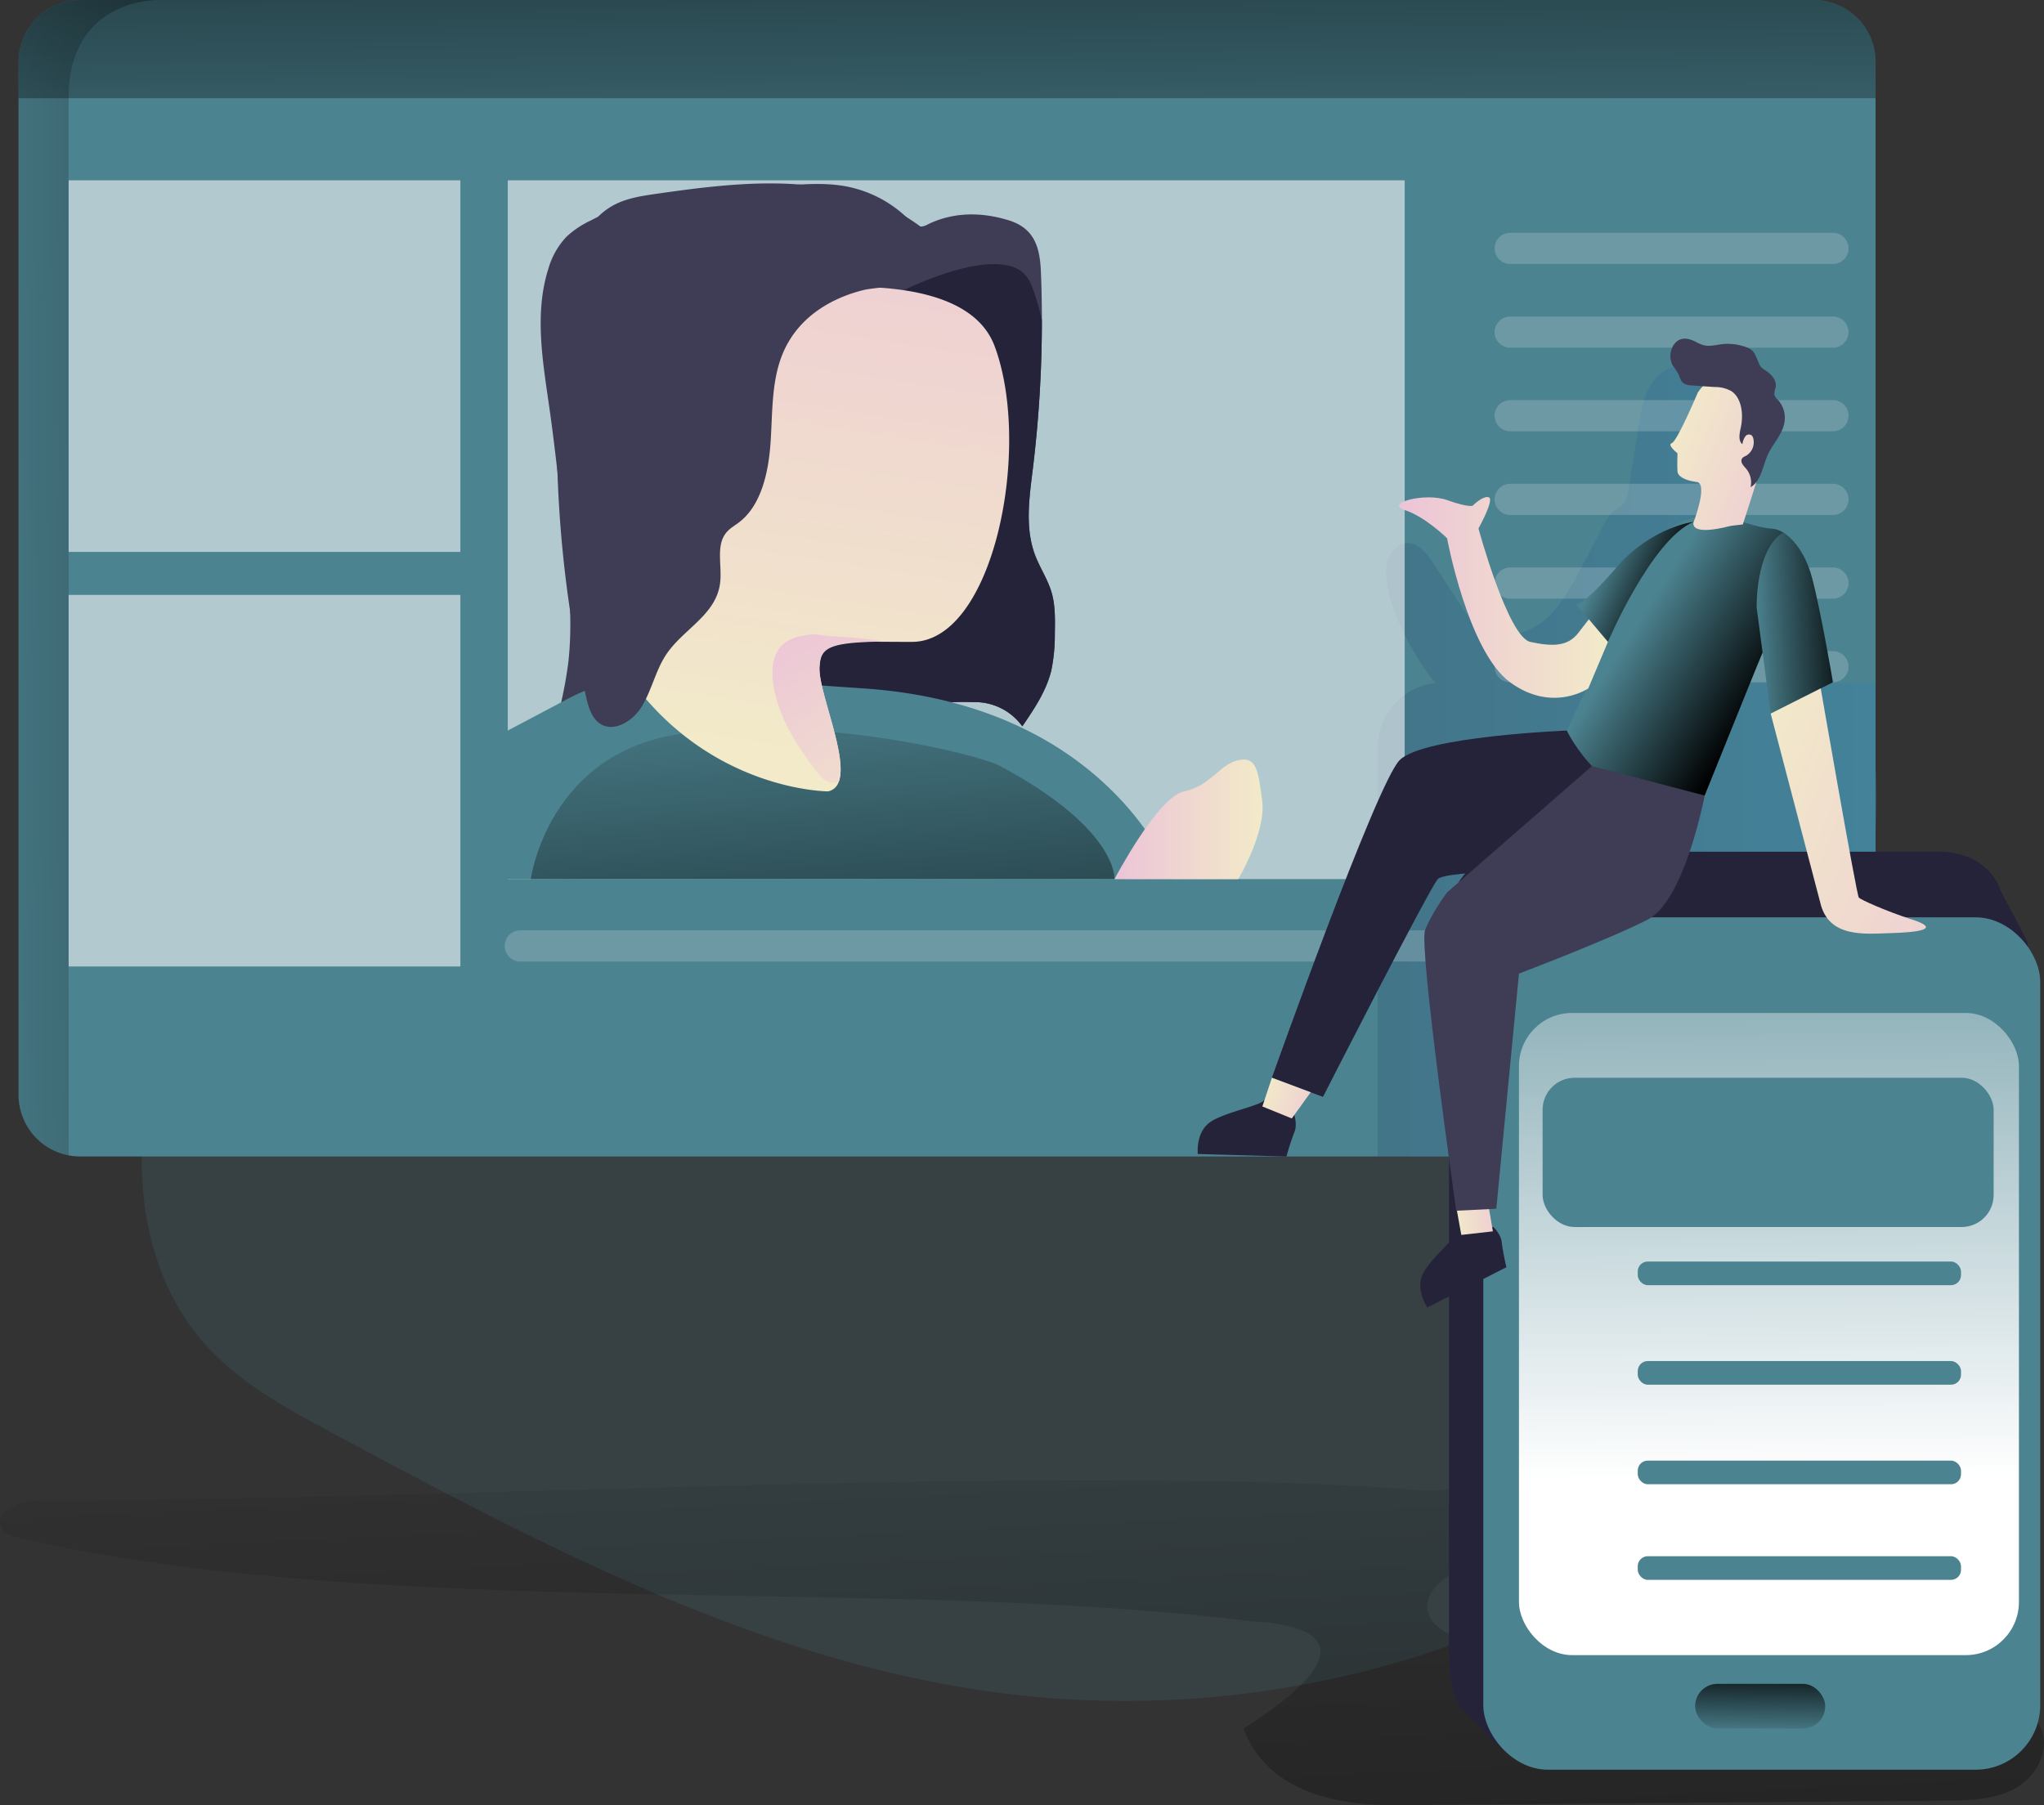 <svg id="Layer_1" data-name="Layer 1" xmlns="http://www.w3.org/2000/svg" xmlns:xlink="http://www.w3.org/1999/xlink" width="675.91" height="597" viewBox="0 0 675.91 597">
  <rect x="0" y="0" width="675.91" height="597" fill="#333333" stroke="none"/>
  <defs>
    <linearGradient id="linear-gradient" x1="349.76" y1="784.27" x2="332.87" y2="434.58" gradientUnits="userSpaceOnUse">
      <stop offset="0.01"/>
      <stop offset="0.97" stop-opacity="0"/>
    </linearGradient>
    <linearGradient id="linear-gradient-2" x1="551.68" y1="421.71" x2="716.32" y2="421.71" gradientTransform="translate(-96.1 -170)" gradientUnits="userSpaceOnUse">
      <stop offset="0" stop-color="#183866"/>
      <stop offset="1" stop-color="#1a7fc1"/>
    </linearGradient>
    <linearGradient id="linear-gradient-3" x1="583.41" y1="398.49" x2="585.3" y2="659.16" gradientTransform="translate(0 -170)" gradientUnits="userSpaceOnUse">
      <stop offset="0.02" stop-color="#fff" stop-opacity="0"/>
      <stop offset="1" stop-color="#fff"/>
    </linearGradient>
    <linearGradient id="linear-gradient-4" x1="2252.81" y1="1648.76" x2="2235.36" y2="1642.02" gradientTransform="translate(-2268.23 30.91) rotate(-28.61)" gradientUnits="userSpaceOnUse">
      <stop offset="0" stop-color="#ecc4d7"/>
      <stop offset="0.42" stop-color="#efd4d1"/>
      <stop offset="1" stop-color="#f2eac9"/>
    </linearGradient>
    <linearGradient id="linear-gradient-5" x1="407.83" y1="40.98" x2="410.02" y2="276.59" gradientTransform="translate(-96.1 -170)" xlink:href="#linear-gradient"/>
    <linearGradient id="linear-gradient-6" x1="679.19" y1="401.39" x2="636.81" y2="374.55" gradientTransform="translate(-96.1 -170)" xlink:href="#linear-gradient"/>
    <linearGradient id="linear-gradient-7" x1="439.7" y1="539.21" x2="417.93" y2="530.8" gradientTransform="translate(0 -170)" xlink:href="#linear-gradient-4"/>
    <linearGradient id="linear-gradient-8" x1="709.23" y1="374.99" x2="675.33" y2="376.4" gradientTransform="translate(-96.1 -170)" xlink:href="#linear-gradient"/>
    <linearGradient id="linear-gradient-9" x1="785.66" y1="469.95" x2="669.08" y2="424.91" gradientTransform="translate(-96.1 -170)" xlink:href="#linear-gradient-4"/>
    <linearGradient id="linear-gradient-10" x1="697.82" y1="333.78" x2="647.23" y2="314.24" gradientTransform="translate(-96.1 -170)" xlink:href="#linear-gradient-4"/>
    <linearGradient id="linear-gradient-11" x1="649.12" y1="365.74" x2="625.58" y2="354.91" gradientTransform="translate(-96.1 -170)" xlink:href="#linear-gradient"/>
    <linearGradient id="linear-gradient-12" x1="558.74" y1="367.59" x2="627.81" y2="367.59" gradientTransform="translate(-96.1 -170)" xlink:href="#linear-gradient-4"/>
    <linearGradient id="linear-gradient-13" x1="582.22" y1="48.83" x2="581.94" y2="22.93" gradientTransform="matrix(1, 0, 0, -1, 0, 598)" xlink:href="#linear-gradient"/>
    <linearGradient id="linear-gradient-14" x1="355.3" y1="358.47" x2="56.14" y2="361.76" gradientTransform="translate(-96.1 -170)" xlink:href="#linear-gradient"/>
    <linearGradient id="linear-gradient-15" x1="378.56" y1="589.77" x2="361.32" y2="375.89" gradientTransform="translate(-96.1 -170)" xlink:href="#linear-gradient"/>
    <linearGradient id="linear-gradient-16" x1="391.19" y1="185.64" x2="354.92" y2="419.63" gradientTransform="translate(-96.1 -170)" xlink:href="#linear-gradient-4"/>
    <linearGradient id="linear-gradient-17" x1="357.64" y1="373.22" x2="404.84" y2="449.18" gradientTransform="translate(-96.1 -170)" xlink:href="#linear-gradient-4"/>
    <linearGradient id="linear-gradient-18" x1="464.65" y1="440.97" x2="513.61" y2="440.97" gradientTransform="translate(-96.1 -170)" xlink:href="#linear-gradient-4"/>
  </defs>
  <title>8. Content Digital</title>
  <path d="M87.22,273.91c-15.39,26.55-31,53.65-37.49,83.65s-2.43,63.91,17.94,86.86c11.47,12.92,27,21.35,42.26,29.51,71.21,38.2,144.59,77.1,224.86,86.47A323.56,323.56,0,0,0,468,548c47.13-14.69,93.61-43.58,111.69-89.51,8.64-22,10.09-46,14.66-69.13,11.36-57.58,41.92-118.58,16.33-171.4-28-57.9-104.8-68-169.09-70.36-80.72-3-163.74-6.39-243.53,9.22C134.33,169.26,118.21,220.51,87.22,273.91Z" transform="translate(0)" fill="#4c8390" opacity="0.18" style="isolation: isolate"/>
  <path d="M540.56,504.14c8.06-1.05,12.92-14.49-69.32-11.17-40-3.27-80.08-3.3-120.17-3.32-100.82-.07-238,6.67-338.81,6.61-6,0-14.69,4-11.63,9.22,1.18,2,3.7,2.72,6,3.24,121.27,27.71,284.06,12.21,407.51,27.53,25.45,1.3,35.29,11.15-2.92,35.41,9.37,25.45,41.2,25.42,51.62,25.33l180.45-1.47c8-.07,16.45-.24,23.41-4.23s11.63-13.17,7.88-20.27c-3.35-6.34-11.43-8.23-18.56-9-32.4-3.36-65.11,3-97.61,1-28.69-1.84-51.94-12.28-78.26-22.26C467.13,535.83,459.28,514.68,540.56,504.14Z" transform="translate(0)" opacity="0.56" fill="url(#linear-gradient)"/>
  <path d="M620.22,20.48V362a20.46,20.46,0,0,1-20.44,20.48H26.61A20.43,20.43,0,0,1,6.13,362.1V20.48A20.49,20.49,0,0,1,26.61,0H599.74A20.48,20.48,0,0,1,620.22,20.48Z" transform="translate(0)" fill="#4c8390"/>
  <path d="M428,368.73s1.08,3.3,0,5.76a80.13,80.13,0,0,0-2.58,8l-29.33-.83s-.82-7.5,4.45-10.78,16.25-5.14,17.62-7.14Z" transform="translate(0)" fill="#25233a"/>
  <path d="M620.22,225.87V362a20.46,20.46,0,0,1-20.44,20.48H455.58V247.16a21.37,21.37,0,0,1,19.15-21.26c-1-1.15-1.91-2.33-2.79-3.56-5.87-8.07-16.11-26.83-13-37.2.88-2.92,3.46-5.5,6.5-5.53,3.76,0,6.46,3.48,8.51,6.64l8.76,13.46c2,3.11,4.13,6.3,7.26,8.3,6.09,3.9,14.51,2,20.17-2.46s9.19-11.09,12.57-17.49l7.61-14.43a14.29,14.29,0,0,1,3.28-4.6,29.36,29.36,0,0,0,3.13-2.31c1.24-1.34,1.57-3.25,1.85-5.06l3.24-20.75c.74-4.69,1.52-9.53,4-13.56s7.17-7.12,11.84-6.27c4.29.77,7.47,4.65,8.74,8.83s1,8.63.63,13l-1.65,22.57,4.4-.42c2.12,5.61-1.11,11.73-1.38,17.73-.33,7,3.2,14.8-.88,20.47-2.75,3.82-8.45,5.58-9.42,10.19-.73,3.48,1.71,7.22.44,10.55a6.05,6.05,0,0,1-1.1,1.8h60.91A14.62,14.62,0,0,1,620.22,225.87Z" transform="translate(0)" opacity="0.19" fill="url(#linear-gradient-2)" style="isolation: isolate"/>
  <path d="M596.77,318H172.06a5.16,5.16,0,0,1-5.16-5.15h0a5.16,5.16,0,0,1,5.16-5.16H596.77a5.16,5.16,0,0,1,5.16,5.16h0A5.16,5.16,0,0,1,596.77,318Z" transform="translate(0)" fill="#fff" opacity="0.18" style="isolation: isolate"/>
  <path d="M642,563.58H500.53c-4.12,0-2.56,15.1-5.83,13.07-.67-.42-10-10.6-10.65-11.09-5-3.91-4.88-16.52-4.88-23.35V303.05a21.36,21.36,0,0,1,21.35-21.37H642c14.72.56,18.94,10.81,19.13,11.84s9.44,17.52,9.44,18.62l-7.21,230.07A21.36,21.36,0,0,1,642,563.58Z" transform="translate(0)" fill="#25233a"/>
  <rect x="490.5" y="303.39" width="184.16" height="281.9" rx="21.37" fill="#4c8390"/>
  <rect x="502.29" y="335.01" width="165.33" height="212.39" rx="17.58" fill="url(#linear-gradient-3)"/>
  <path d="M493.84,405.81s2.52,2.38,2.75,5.06a82.44,82.44,0,0,0,1.55,8.24L472,432.42s-4.31-6.2-1.25-11.6,11.8-12.28,12-14.7Z" transform="translate(0)" fill="#25233a"/>
  <polygon points="481.45 398.57 483.22 408.42 493.66 407.24 491.95 397.08 481.45 398.57" fill="url(#linear-gradient-4)"/>
  <path d="M620.22,20.48v12H6.13v-12A20.49,20.49,0,0,1,26.61,0H599.74A20.48,20.48,0,0,1,620.22,20.48Z" transform="translate(0)" fill="url(#linear-gradient-5)"/>
  <rect x="167.91" y="59.64" width="296.59" height="231.1" fill="#fff" opacity="0.57" style="isolation: isolate"/>
  <path d="M348.81,209.55a58.45,58.45,0,0,1-1.16,12.17c-1.64,6.78-5.65,12.73-9.59,18.5a19.29,19.29,0,0,0-16.4-8c-9.3-.38-18.52,1.1-27.71,2.91-14.21,2.78-28.36,6.34-42.68,5.05-7.25-.66-14.37-2.55-21.65-2.81-14.14-.53-27.67,5.08-41.16,9.35-2.12.67-5.12.92-5.89-1.17a4.38,4.38,0,0,1,.2-2.79,144.1,144.1,0,0,0,5.13-23.42c1.56-13.48.2-27.11-1.18-40.61-1.49-14.73-3-29.47-5.09-44.13-2.17-15.16-4.94-30.93-.35-45.54a25.91,25.91,0,0,1,6-10.72,31,31,0,0,1,8.08-5.42A78.7,78.7,0,0,1,213.2,66.1a114.1,114.1,0,0,1,16.47-2.19l28.48-2.39c7.36-.62,14.84-1.23,22.08.2A40.07,40.07,0,0,1,300.84,72.9c.9.91,1.87,1.94,3.14,2.07a5.59,5.59,0,0,0,3-.85c8.51-4.08,17.73-4,26.6-1.25,8.32,2.58,10.32,8.67,10.63,17.13q.33,7.92.32,15.83a405.45,405.45,0,0,1-3,49.26c-1.17,9.5-2.63,19.43.72,28.4,1.58,4.2,4.16,8,5.45,12.29S348.9,204.93,348.81,209.55Z" transform="translate(0)" fill="#3f3d56"/>
  <path d="M348.81,209.55a58.45,58.45,0,0,1-1.16,12.17c-1.64,6.78-5.65,12.73-9.59,18.5a19.29,19.29,0,0,0-16.4-8c-9.3-.38-18.52,1.1-27.71,2.91L259.77,224.4l7.46-55.82L298.79,96s33.5-16.77,41.31-3.64c1.49,2.5,3,7.33,4.43,13.52a405.45,405.45,0,0,1-3,49.26c-1.17,9.5-2.63,19.43.72,28.4,1.58,4.2,4.16,8,5.45,12.29S348.9,204.93,348.81,209.55Z" transform="translate(0)" fill="#25233a"/>
  <rect x="22.69" y="59.64" width="129.55" height="122.89" fill="#fff" opacity="0.57" style="isolation: isolate"/>
  <rect x="22.69" y="196.75" width="129.55" height="122.89" fill="#fff" opacity="0.57" style="isolation: isolate"/>
  <path d="M606.11,87.3H499.39a5.16,5.16,0,0,1-5.15-5.16h0A5.16,5.16,0,0,1,499.39,77H606.11a5.16,5.16,0,0,1,5.16,5.15h0A5.16,5.16,0,0,1,606.11,87.3Z" transform="translate(0)" fill="#fff" opacity="0.18" style="isolation: isolate"/>
  <path d="M606.11,115H499.39a5.16,5.16,0,0,1-5.15-5.16h0a5.17,5.17,0,0,1,5.15-5.15H606.11a5.16,5.16,0,0,1,5.16,5.15h0A5.16,5.16,0,0,1,606.11,115Z" transform="translate(0)" fill="#fff" opacity="0.18" style="isolation: isolate"/>
  <path d="M606.11,142.64H499.39a5.16,5.16,0,0,1-5.15-5.16h0a5.17,5.17,0,0,1,5.15-5.15H606.11a5.16,5.16,0,0,1,5.16,5.15h0A5.16,5.16,0,0,1,606.11,142.64Z" transform="translate(0)" fill="#fff" opacity="0.18" style="isolation: isolate"/>
  <path d="M606.11,170.31H499.39a5.16,5.16,0,0,1-5.15-5.16h0a5.17,5.17,0,0,1,5.15-5.15H606.11a5.16,5.16,0,0,1,5.16,5.15h0A5.16,5.16,0,0,1,606.11,170.31Z" transform="translate(0)" fill="#fff" opacity="0.18" style="isolation: isolate"/>
  <path d="M606.11,198H499.39a5.16,5.16,0,0,1-5.15-5.16h0a5.17,5.17,0,0,1,5.15-5.15H606.11a5.16,5.16,0,0,1,5.16,5.15h0A5.16,5.16,0,0,1,606.11,198Z" transform="translate(0)" fill="#fff" opacity="0.18" style="isolation: isolate"/>
  <path d="M606.11,225.65H499.39a5.16,5.16,0,0,1-5.15-5.16h0a5.17,5.17,0,0,1,5.15-5.15H606.11a5.16,5.16,0,0,1,5.16,5.15h0A5.16,5.16,0,0,1,606.11,225.65Z" transform="translate(0)" fill="#fff" opacity="0.18" style="isolation: isolate"/>
  <path d="M518.12,241.62s-47.61,1.88-55.33,9.82-42.2,105-42.2,105l16.89,6.33s35.1-68.81,37.95-72,40.76-2.17,53.45-6.92S555.27,265,555.27,265Z" transform="translate(0)" fill="#25233a"/>
  <path d="M547.11,179.06l-29,62.56s12.25,26,37.15,23.33l8.44-1.84,17.2-42.62,13.71-32.82s.23-12.29-9.15-12.88S561.9,163.59,547.11,179.06Z" transform="translate(0)" fill="#4c8390"/>
  <path d="M547.11,179.06l-29,62.56s12.25,26,37.15,23.33l8.44-1.84,17.2-42.62,13.71-32.82s.23-12.29-9.15-12.88S561.9,163.59,547.11,179.06Z" transform="translate(0)" fill="url(#linear-gradient-6)"/>
  <path d="M478.51,295.16l47.92-41.81,37.28,9.76s-6.55,34.65-18.8,41S502.29,322,502.29,322l-7.49,77.77-13.25.65s-12.42-87.07-10.31-92.74S478.51,295.16,478.51,295.16Z" transform="translate(0)" fill="#3f3d56"/>
  <polygon points="420.6 356.44 417.44 365.94 427.17 369.9 433.42 361.25 420.6 356.44" fill="url(#linear-gradient-7)"/>
  <path d="M589.68,176.11s6.51,3.48,9.56,15.12,6.87,34.42,6.87,34.42L585.53,236l-4.63-35S580.34,181.91,589.68,176.11Z" transform="translate(0)" fill="#4c8390"/>
  <path d="M589.68,176.11s6.51,3.48,9.56,15.12,6.87,34.42,6.87,34.42L585.53,236l-4.63-35S580.34,181.91,589.68,176.11Z" transform="translate(0)" fill="url(#linear-gradient-8)"/>
  <path d="M601.9,298.43,585.53,236l16.55-8.33s11.87,68.51,12.6,69.21,8.62,4.33,17.62,7.24c10.08,3.25,1.53,4.25-7.09,4.49S604.61,310.29,601.9,298.43Z" transform="translate(0)" fill="url(#linear-gradient-9)"/>
  <path d="M561.42,129.86s-6.84,16.17-8.58,16.69,1.87,3.37,1.87,3.37-.14,4.33,0,6,2.47,3,6.36,3.48-1,13.21-1,13.21-2.1,5,12.32,1.3l3.93-.47s10.58-32.28,10.48-36S568.9,117.69,561.42,129.86Z" transform="translate(0)" fill="url(#linear-gradient-10)"/>
  <path d="M553.41,114.14a6.71,6.71,0,0,0-.29,6.71,33.27,33.27,0,0,1,2,3A12.74,12.74,0,0,0,556,126c.78,1.22,2.28,1.41,3.61,1.5l7.39.5a11,11,0,0,1,5.48,1.33c3.45,2.24,4.13,7.71,3.16,12.09-.43,1.92-.91,4.41.55,5.49a5.73,5.73,0,0,1,.91-2.52,1.5,1.5,0,0,1,2.06-.45h0l.1.07a2.23,2.23,0,0,1,.54,1.11,5.19,5.19,0,0,1-2.3,5.55c-.55.29-1.21.5-1.51,1.11-.57,1.15.63,2.33,1.45,3.27a7.06,7.06,0,0,1,1.44,6.06c3.38-1.83,4-6.89,5.68-10.67s5.18-7,5.61-11.4a8.74,8.74,0,0,0-2.2-6.73,3.72,3.72,0,0,1-1.22-1.75,6.63,6.63,0,0,1,.43-2.41c.48-2.52-1.68-4.61-3.66-5.86a3.86,3.86,0,0,1-1.62-1.53c-1.71-3.66-1.45-5.17-5.56-6.3a17.2,17.2,0,0,0-7.34-.58c-3.52.55-4.84,1-8.1-.75C558.26,111.74,555.41,111.19,553.41,114.14Z" transform="translate(0)" fill="#3f3d56"/>
  <path d="M560,172.59s-13.92,1.66-25.48,15.08-13.44,12.16-13.44,12.16l10.61,12.47S546.12,178.48,560,172.59Z" transform="translate(0)" fill="#4c8390"/>
  <path d="M560,172.59s-13.92,1.66-25.48,15.08-13.44,12.16-13.44,12.16l10.61,12.47S546.12,178.48,560,172.59Z" transform="translate(0)" fill="url(#linear-gradient-11)"/>
  <path d="M531.71,212.3l-6.5,15.38s-11.88,8.16-25.82-2S478.51,178,478.51,178s-7.15-7.07-14-9.32,6.74-5.89,14-3.29,8.51,1.83,8.51,1.83,3.42-3.44,5.32-2.73-3.44,10.3-3.44,10.3,9.74,35.9,17.16,37.51,12.39,1.51,15.87-3l3.47-4.49Z" transform="translate(0)" fill="url(#linear-gradient-12)"/>
  <rect x="560.55" y="556.89" width="43.02" height="14.77" rx="7.38" fill="#4c8390"/>
  <rect x="560.55" y="556.89" width="43.02" height="14.77" rx="7.38" fill="url(#linear-gradient-13)"/>
  <path d="M52.46,0C49.3,0,22.69.93,22.69,32.46V382.1A20.5,20.5,0,0,1,6.13,362V20.48A20.49,20.49,0,0,1,26.61,0Z" transform="translate(0)" fill="url(#linear-gradient-14)"/>
  <path d="M187.9,231.05l-20,10.57v49.12h220s-20.3-57.48-102.28-63.06c-54.72-3.68-48.09-4.1-68.72-3.94A63,63,0,0,0,187.9,231.05Z" transform="translate(0)" fill="#4c8390"/>
  <path d="M175.53,290.74s5.53-41.87,49.89-48.1,97.65,6.62,105.29,10.71c39.08,20.88,37.84,37.39,37.84,37.39Z" transform="translate(0)" fill="url(#linear-gradient-15)"/>
  <path d="M301.5,212.29c-9.68,0-16.25-.16-20.73.09-8,.45-9.33,2.16-9.77,8.11-.58,7.8,9.61,29.85,6.32,38.17a4.66,4.66,0,0,1-3.48,3.07s-38.76,0-65.57-37.33c0,0,18.89-18.76,17.14-45.35s-11.29-70.2-1.79-74.89S316.4,81,328.9,114.48,328.61,212.37,301.5,212.29Z" transform="translate(0)" fill="url(#linear-gradient-16)"/>
  <path d="M258.55,117.64c-3.5,9-3.07,19.22-3.76,29s-3.14,20.48-10.26,26c-1.6,1.24-3.44,2.2-4.67,3.91-3.14,4.35-1,10.88-1.76,16.46-1.43,10.52-12.33,15.12-17.91,23.62-3.41,5.2-4.76,11.86-8.05,17.16s-10.13,8.94-14.57,4.88c-2.28-2.09-3.18-5.56-3.9-8.81a400.87,400.87,0,0,1-7.94-122.8c1.34-14.84,4.73-31.67,16.21-38.65,4.53-2.75,9.74-3.53,14.83-4.27,29.35-4.24,61.35-7.88,86.52,10,2.32,1.64,4.64,3.58,5.78,6.41,5.91,14.69-17.42,13.84-23.48,15.37C274.52,98.65,263.39,105.22,258.55,117.64Z" transform="translate(0)" fill="#3f3d56"/>
  <path d="M277.32,258.66a5.12,5.12,0,0,1-3.05,0c-2.07-.61-3.51-2.41-4.79-4.14-6.51-8.72-12.6-18.32-13.87-29.13-.49-4.16-.08-8.81,2.84-11.82,2.35-2.41,5.85-3.28,9.2-3.66,3.18-.36,2.52.27,9.51.64,1.27.07,13.36.87,14.5,1.64-18.12.25-20.22,2.3-20.66,8.25C270.42,228.29,280.61,250.34,277.32,258.66Z" transform="translate(0)" fill="url(#linear-gradient-17)"/>
  <path d="M368.55,290.74s14.19-27.14,23-29,11.66-8.86,17.76-10.29,6.79,3.14,8.08,13.51-7.93,25.79-7.93,25.79Z" transform="translate(0)" fill="url(#linear-gradient-18)"/>
  <rect x="510.11" y="356.44" width="149.15" height="49.37" rx="10.59" fill="#4c8390"/>
  <rect x="541.57" y="417.22" width="106.9" height="7.82" rx="3.31" fill="#4c8390"/>
  <rect x="541.57" y="450.14" width="106.9" height="7.82" rx="3.31" fill="#4c8390"/>
  <rect x="541.57" y="483.06" width="106.9" height="7.82" rx="3.31" fill="#4c8390"/>
  <rect x="541.57" y="514.68" width="106.9" height="7.82" rx="3.31" fill="#4c8390"/>
</svg>
